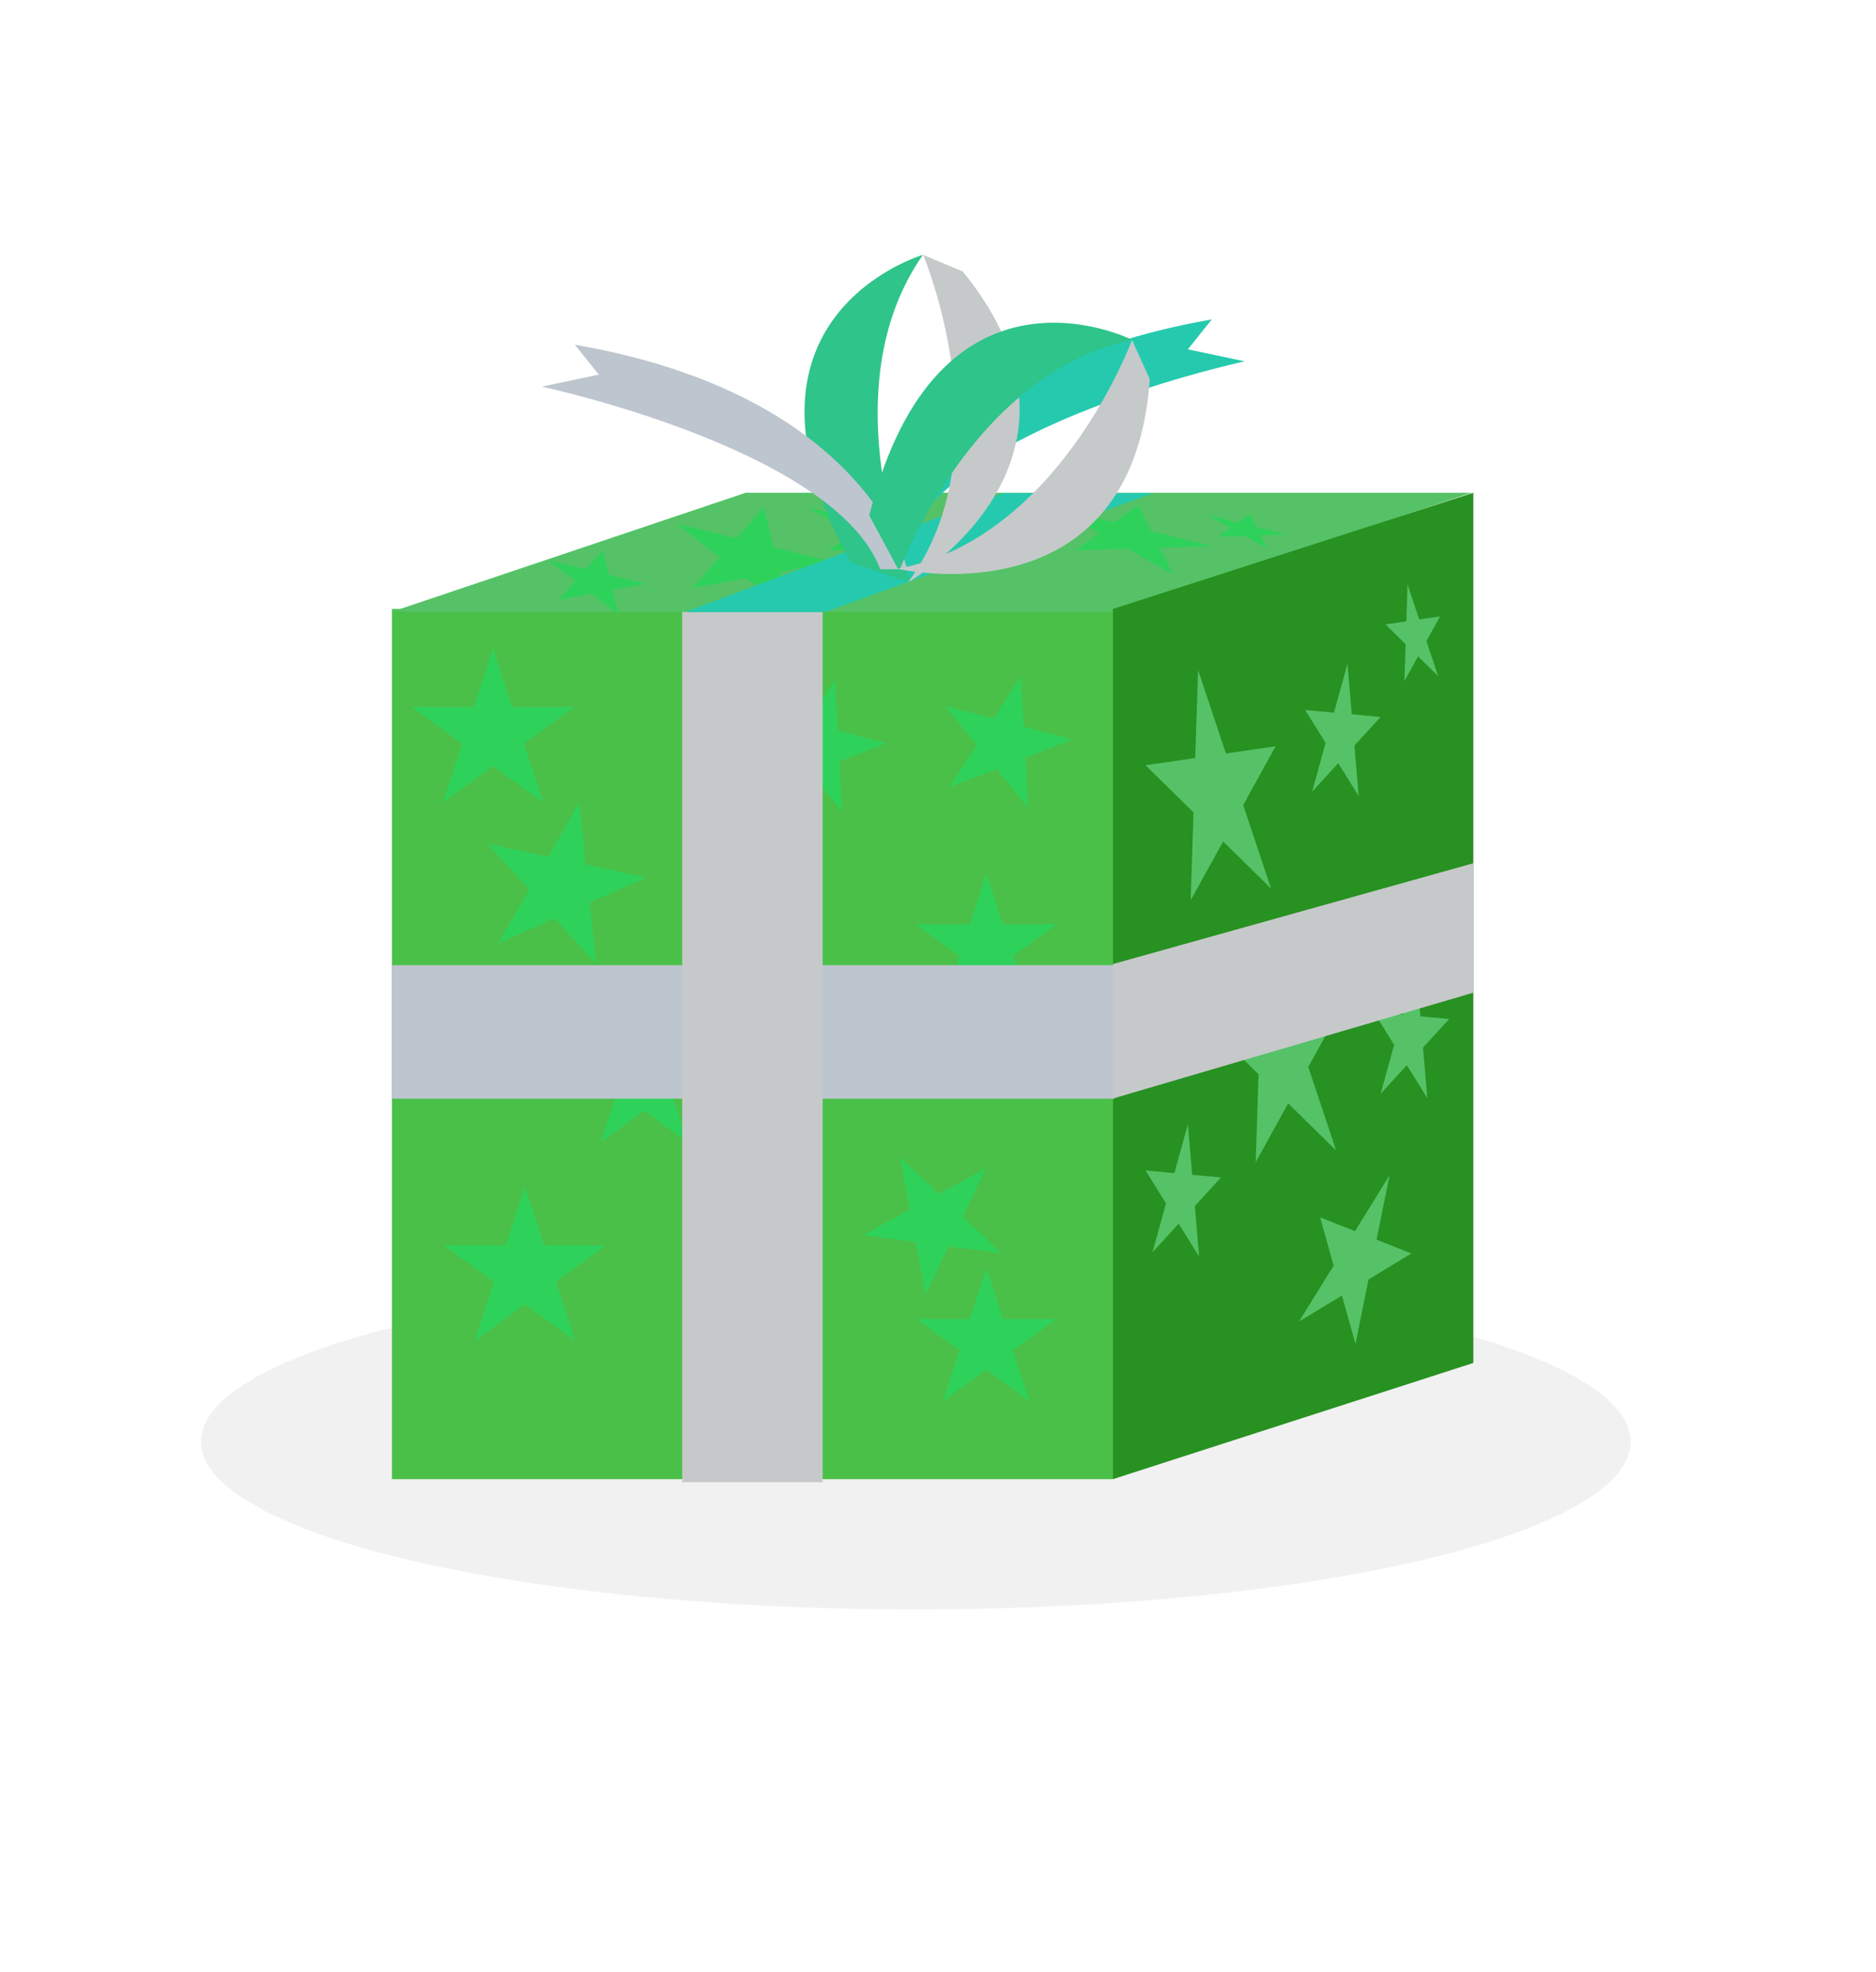<svg id="Layer_1" data-name="Layer 1" xmlns="http://www.w3.org/2000/svg" viewBox="0 0 422.39 443.94"><defs><style>.cls-1{fill:#939393;opacity:0.13;}.cls-2{fill:#4ac049;}.cls-3{fill:#55c267;}.cls-4{fill:#279121;}.cls-5{fill:#2ed25b;}.cls-6{fill:#25caae;}.cls-7{fill:#bdc5ce;}.cls-8{fill:#c6c9ca;}.cls-9{fill:#2ec48a;}</style></defs><ellipse class="cls-1" cx="206.2" cy="324.61" rx="160.95" ry="37.77"/><rect class="cls-2" x="88.25" y="137.11" width="162.32" height="195.94"/><polygon class="cls-3" points="250.57 137.74 88.25 137.74 167.89 110.95 331.35 110.95 250.57 137.74"/><polygon class="cls-4" points="331.73 306.88 250.57 333.05 250.57 137.12 331.73 110.95 331.73 306.88"/><polygon class="cls-5" points="111 145.99 115.3 159.24 129.23 159.24 117.96 167.43 122.26 180.67 111 172.48 99.73 180.67 104.03 167.43 92.76 159.24 106.69 159.24 111 145.99"/><polygon class="cls-5" points="171.95 114.26 174.19 123.24 187.72 126.55 175.57 128.78 177.81 137.76 168.06 130.17 155.92 132.41 162.04 125.48 152.3 117.89 165.83 121.19 171.95 114.26"/><polygon class="cls-5" points="135.67 123.87 137.05 129.42 145.41 131.46 137.91 132.84 139.29 138.39 133.27 133.7 125.76 135.08 129.55 130.8 123.53 126.11 131.89 128.15 135.67 123.87"/><polygon class="cls-5" points="256.26 113.72 259.24 119.66 272.76 122.96 261.08 123.33 264.06 129.26 253.85 123.55 242.17 123.91 247.55 120.02 237.35 114.3 250.88 117.61 256.26 113.72"/><polygon class="cls-5" points="281.41 115.71 282.9 118.68 289.66 120.33 283.82 120.51 285.31 123.48 280.21 120.63 274.36 120.81 277.06 118.86 271.95 116 278.72 117.66 281.41 115.71"/><polygon class="cls-5" points="200.75 113.72 203.73 119.66 217.26 122.96 205.57 123.33 208.55 129.26 198.34 123.55 186.66 123.91 192.04 120.02 181.84 114.3 195.37 117.61 200.75 113.72"/><polygon class="cls-3" points="269.75 150.86 276.03 169.66 287.22 168.02 279.91 181.28 286.19 200.07 275.39 189.47 268.08 202.72 268.72 182.91 257.92 172.31 269.11 170.67 269.75 150.86"/><polygon class="cls-3" points="316.91 131.58 319.54 139.47 324.24 138.79 321.17 144.35 323.81 152.24 319.28 147.79 316.21 153.35 316.48 145.04 311.94 140.59 316.64 139.9 316.91 131.58"/><polygon class="cls-3" points="284.4 209.84 290.68 228.63 301.87 227 294.56 240.25 300.84 259.05 290.04 248.44 282.73 261.69 283.37 241.88 272.57 231.28 283.76 229.64 284.4 209.84"/><polygon class="cls-3" points="312.87 264.61 309.94 279.12 317.79 282.23 308.13 288.08 305.19 302.59 302.15 291.7 292.48 297.56 300.27 284.97 297.23 274.09 305.09 277.2 312.87 264.61"/><polygon class="cls-3" points="303.39 149.45 304.36 160.83 310.85 161.44 304.96 167.87 305.92 179.25 301.31 171.84 295.42 178.28 298.46 167.26 293.85 159.86 300.35 160.46 303.39 149.45"/><polygon class="cls-3" points="318.83 217.45 319.8 228.83 326.29 229.44 320.4 235.87 321.36 247.25 316.75 239.84 310.86 246.28 313.9 235.26 309.29 227.86 315.79 228.46 318.83 217.45"/><polygon class="cls-3" points="267.46 253.13 268.43 264.52 274.92 265.12 269.02 271.55 269.99 282.94 265.38 275.53 259.49 281.96 262.53 270.95 257.92 263.54 264.41 264.14 267.46 253.13"/><polygon class="cls-5" points="118.19 267.17 122.5 280.42 136.42 280.42 125.15 288.6 129.46 301.85 118.19 293.66 106.92 301.85 111.23 288.6 99.96 280.42 113.89 280.42 118.19 267.17"/><polygon class="cls-5" points="130.41 180.82 131.87 194.67 145.5 197.56 132.78 203.23 134.24 217.08 124.92 206.74 112.19 212.41 119.15 200.34 109.83 190 123.45 192.89 130.41 180.82"/><polygon class="cls-5" points="145.04 227.09 148.78 238.59 160.86 238.59 151.08 245.69 154.82 257.18 145.04 250.08 135.27 257.18 139 245.69 129.23 238.59 141.31 238.59 145.04 227.09"/><polygon class="cls-5" points="222.08 196.67 225.81 208.16 237.89 208.16 228.12 215.26 231.85 226.75 222.08 219.65 212.3 226.75 216.03 215.26 206.26 208.16 218.34 208.16 222.08 196.67"/><polygon class="cls-5" points="222.08 285.61 225.78 297 237.76 297 228.07 304.05 231.77 315.45 222.08 308.4 212.38 315.45 216.08 304.05 206.39 297 218.37 297 222.08 285.61"/><polygon class="cls-5" points="202.67 260.59 211.37 268.83 221.9 263.11 216.75 273.93 225.44 282.18 213.56 280.62 208.4 291.44 206.22 279.65 194.33 278.09 204.86 272.37 202.67 260.59"/><polygon class="cls-5" points="212.77 158.95 223.71 161.83 229.84 152.31 230.48 163.62 241.43 166.5 230.87 170.6 231.51 181.91 224.35 173.14 213.8 177.24 219.93 167.72 212.77 158.95"/><polygon class="cls-5" points="170.89 159.79 181.83 162.68 187.96 153.16 188.6 164.46 199.55 167.35 188.99 171.45 189.63 182.75 182.47 173.98 171.92 178.08 178.05 168.56 170.89 159.79"/><path class="cls-6" d="M198,122.49s8.77-39.11,74.84-50.57l-5.39,6.74,12.81,2.7s-66.08,14.16-76.19,41.13Z"/><rect class="cls-7" x="88.25" y="217.32" width="162.69" height="30.06"/><rect class="cls-8" x="153.6" y="137.79" width="31.62" height="195.94"/><polygon class="cls-8" points="331.73 223.51 250.57 247.35 250.57 217.07 331.73 194.37 331.73 223.51"/><polygon class="cls-6" points="185.72 137.81 154.24 137.81 225.92 111.02 259.67 111.02 185.72 137.81"/><path class="cls-9" d="M207.8,57.38s-47,13.78-16.18,69.29l13.49,4.55S186.56,87.72,207.8,57.38Z"/><path class="cls-8" d="M204.45,131.13s47.09-27.23,12.33-70l-8.93-3.75S226.44,101.32,204.45,131.13Z"/><path class="cls-7" d="M204.26,128.18s-8.76-39.11-74.84-50.57l5.4,6.74L122,87.05s66.07,14.16,76.19,41.13Z"/><path class="cls-9" d="M254.88,76.51s-43.75-22.07-59.16,39.54l6.74,12.54S218.64,84.15,254.88,76.51Z"/><path class="cls-8" d="M202.05,128.07s53,12.3,56.83-42.69l-4-8.84S238.47,121.34,202.05,128.07Z"/></svg>